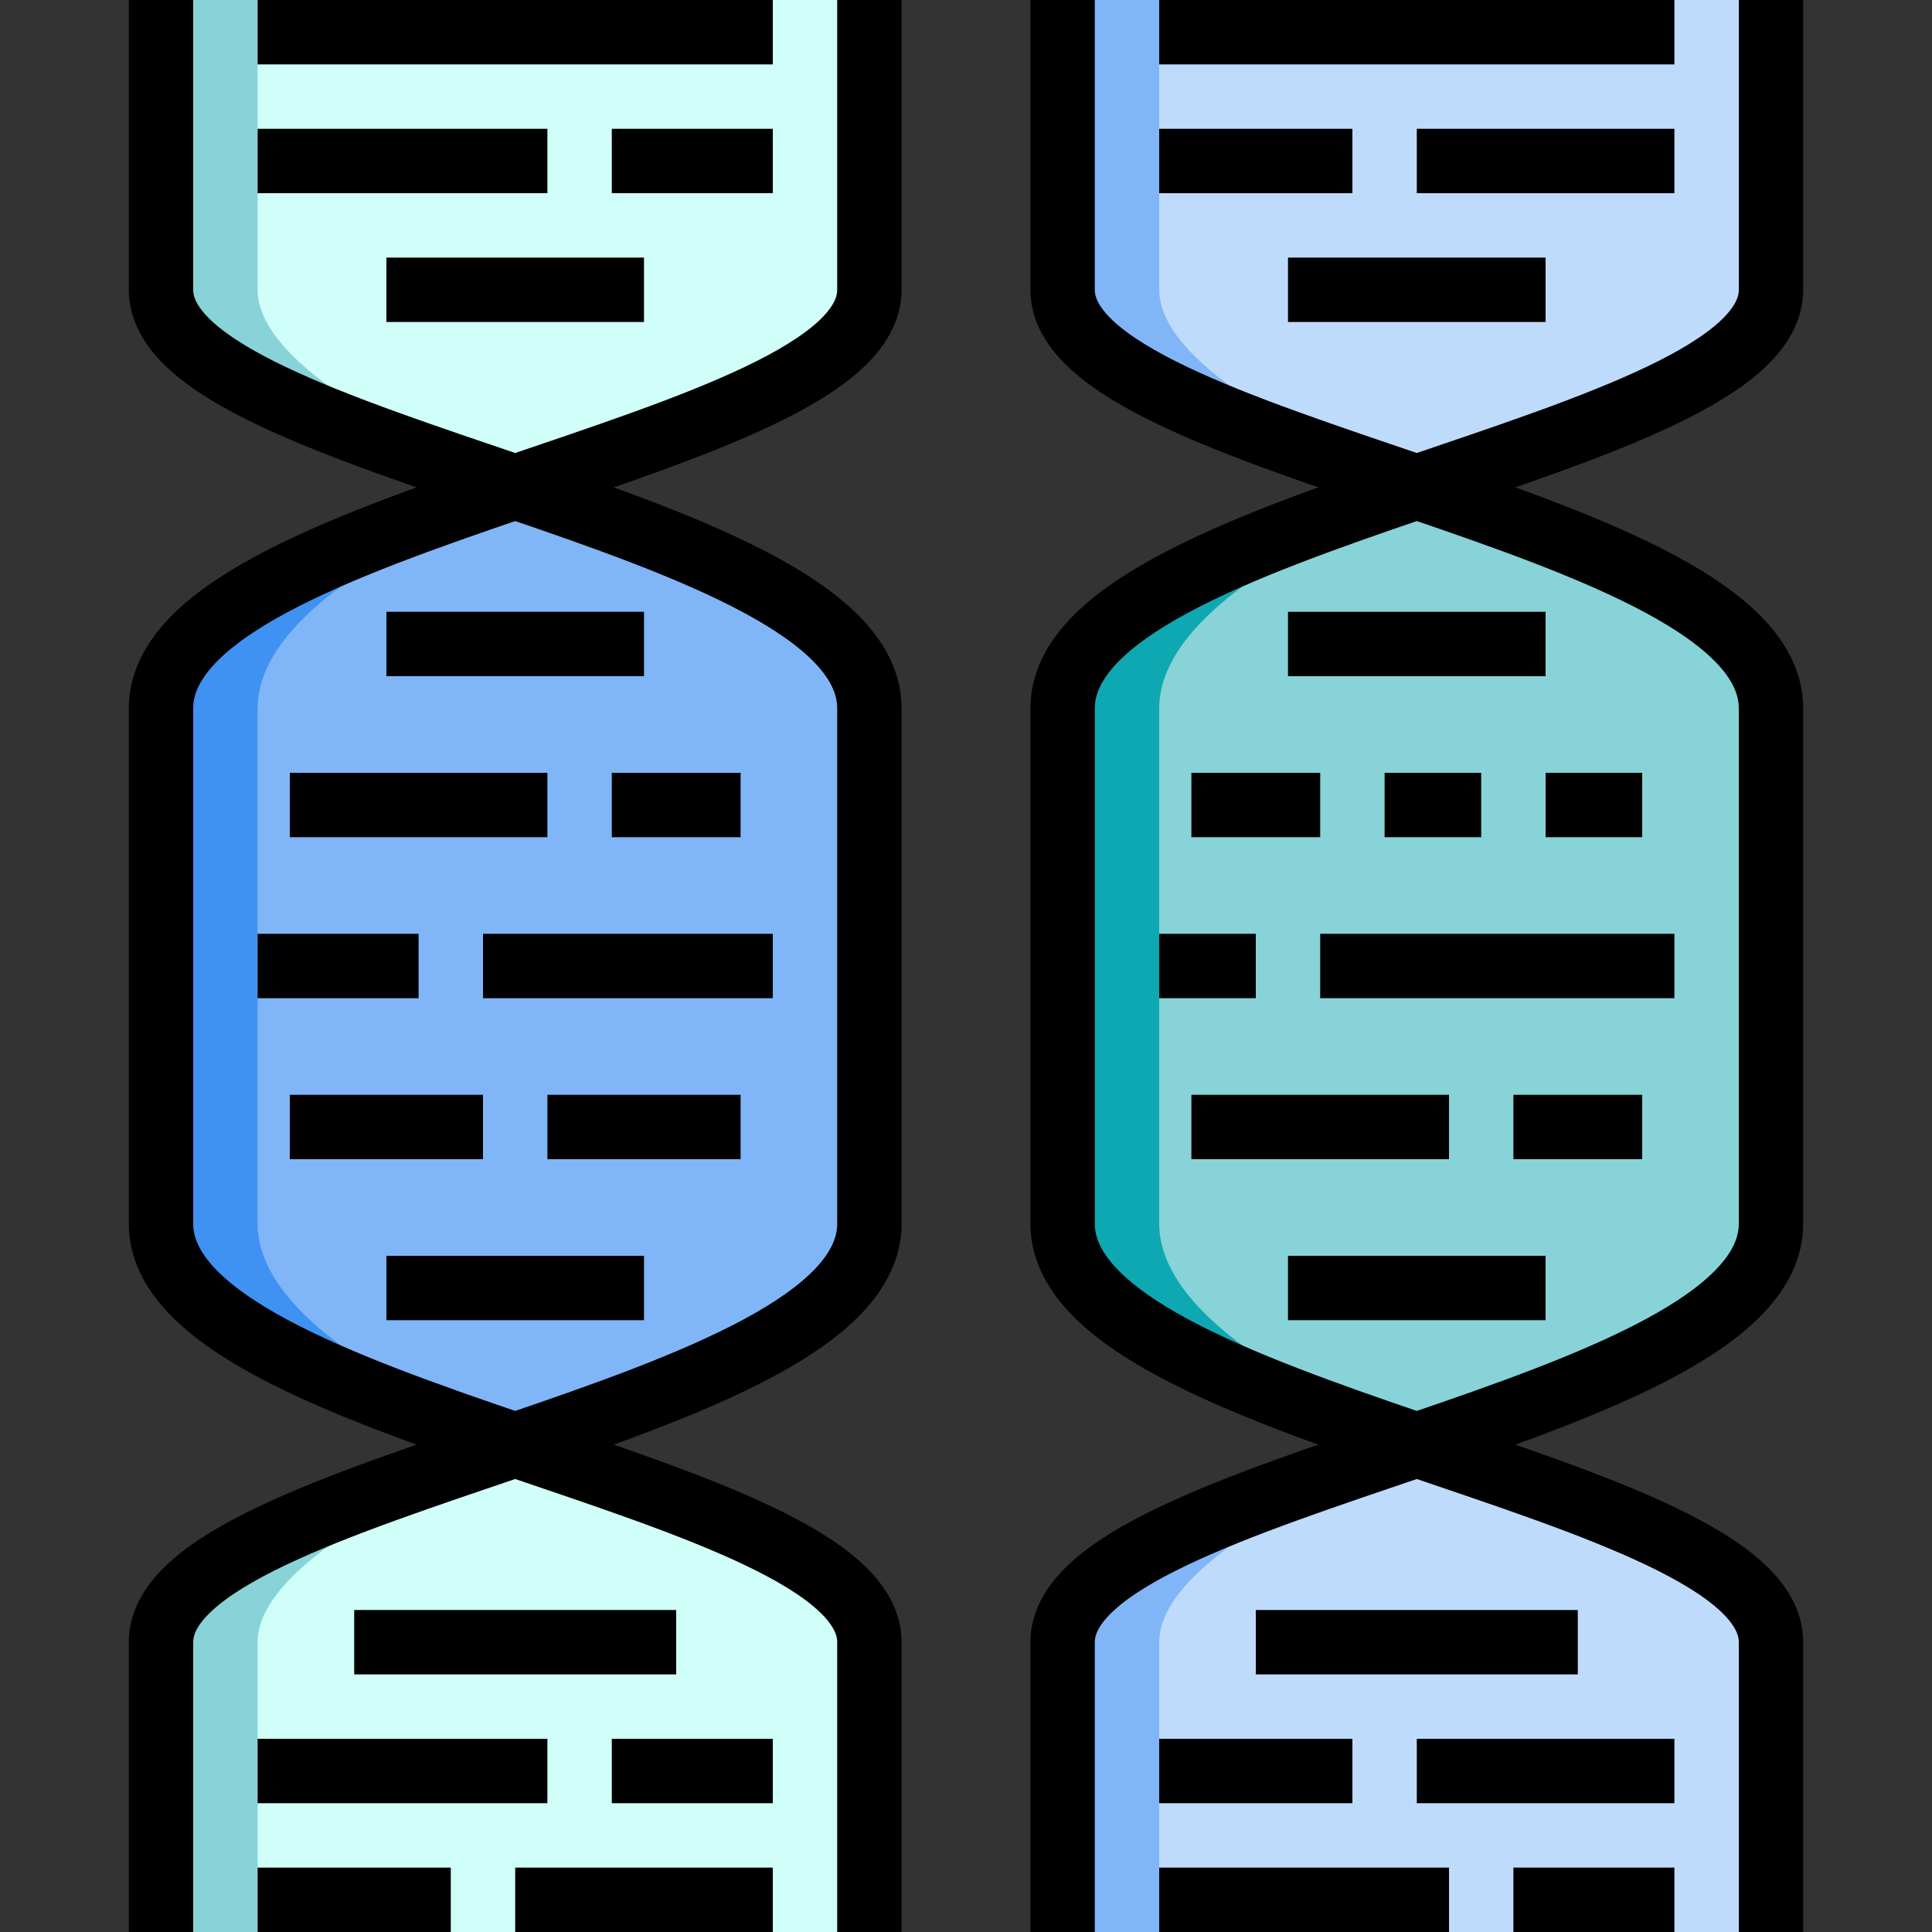 <svg xmlns="http://www.w3.org/2000/svg" viewBox="0 0 60 60"><rect x="0" y="0" width="60" height="60" fill="#333333" stroke="none"/><title>19-Dna</title><g id="_19-Dna" data-name="19-Dna"><path d="M5,38c0,4,11,7,11,7s11-3,11-7V22c0-4-11-7-11-7S5,18,5,22Z" style="fill:#80b6f7"/><path d="M8,38c0,4,9,7,9,7S5,42,5,38V22c0-4,12-7,12-7s-9,3-9,7Z" style="fill:#4092f2"/><path d="M27,60H5V51c0-3,11-6,11-6s11,3,11,6Z" style="fill:#d0fff9"/><path d="M27,0H5V9c0,3,11,6,11,6s11-3,11-6Z" style="fill:#d0fff9"/><path d="M5,0H8V9c0,3,8,6,8,6S5,12,5,9Z" style="fill:#87d3d8"/><path d="M5,60H8V51c0-3,8-6,8-6S5,48,5,51Z" style="fill:#87d3d8"/><path d="M33,38c0,4,11,7,11,7s11-3,11-7V22c0-4-11-7-11-7s-11,3-11,7Z" style="fill:#87d3d8"/><path d="M55,60H33V51c0-3,11-6,11-6s11,3,11,6Z" style="fill:#bfdbfb"/><path d="M55,0H33V9c0,3,11,6,11,6s11-3,11-6Z" style="fill:#bfdbfb"/><path d="M36,38c0,4,9,7,9,7s-12-3-12-7V22c0-4,12-7,12-7s-9,3-9,7Z" style="fill:#0ea8b2"/><path d="M33,0h3V9c0,3,8,6,8,6S33,12,33,9Z" style="fill:#80b6f7"/><path d="M33,60h3V51c0-3,8-6,8-6s-11,3-11,6Z" style="fill:#80b6f7"/><path d="M5,0V9c0,5,22,7,22,13V38c0,6-22,8-22,13v9" style="fill:none;stroke:#000;stroke-linejoin:round;stroke-width:2px"/><path d="M27,0V9c0,5-22,7-22,13V38c0,6,22,8,22,13v9" style="fill:none;stroke:#000;stroke-linejoin:round;stroke-width:2px"/><line x1="8" y1="5" x2="17" y2="5" style="fill:none;stroke:#000;stroke-linejoin:round;stroke-width:2px"/><line x1="19" y1="5" x2="24" y2="5" style="fill:none;stroke:#000;stroke-linejoin:round;stroke-width:2px"/><line x1="8" y1="1" x2="24" y2="1" style="fill:none;stroke:#000;stroke-linejoin:round;stroke-width:2px"/><line x1="12" y1="9" x2="20" y2="9" style="fill:none;stroke:#000;stroke-linejoin:round;stroke-width:2px"/><line x1="12" y1="20" x2="20" y2="20" style="fill:none;stroke:#000;stroke-linejoin:round;stroke-width:2px"/><line x1="12" y1="40" x2="20" y2="40" style="fill:none;stroke:#000;stroke-linejoin:round;stroke-width:2px"/><line x1="9" y1="25" x2="17" y2="25" style="fill:none;stroke:#000;stroke-linejoin:round;stroke-width:2px"/><line x1="19" y1="25" x2="23" y2="25" style="fill:none;stroke:#000;stroke-linejoin:round;stroke-width:2px"/><line x1="9" y1="35" x2="15" y2="35" style="fill:none;stroke:#000;stroke-linejoin:round;stroke-width:2px"/><line x1="17" y1="35" x2="23" y2="35" style="fill:none;stroke:#000;stroke-linejoin:round;stroke-width:2px"/><line x1="15" y1="30" x2="24" y2="30" style="fill:none;stroke:#000;stroke-linejoin:round;stroke-width:2px"/><line x1="8" y1="30" x2="13" y2="30" style="fill:none;stroke:#000;stroke-linejoin:round;stroke-width:2px"/><line x1="8" y1="55" x2="17" y2="55" style="fill:none;stroke:#000;stroke-linejoin:round;stroke-width:2px"/><line x1="19" y1="55" x2="24" y2="55" style="fill:none;stroke:#000;stroke-linejoin:round;stroke-width:2px"/><line x1="11" y1="51" x2="21" y2="51" style="fill:none;stroke:#000;stroke-linejoin:round;stroke-width:2px"/><line x1="8" y1="59" x2="14" y2="59" style="fill:none;stroke:#000;stroke-linejoin:round;stroke-width:2px"/><line x1="16" y1="59" x2="24" y2="59" style="fill:none;stroke:#000;stroke-linejoin:round;stroke-width:2px"/><path d="M33,0V9c0,5,22,7,22,13V38c0,6-22,8-22,13v9" style="fill:none;stroke:#000;stroke-linejoin:round;stroke-width:2px"/><path d="M55,0V9c0,5-22,7-22,13V38c0,6,22,8,22,13v9" style="fill:none;stroke:#000;stroke-linejoin:round;stroke-width:2px"/><line x1="36" y1="5" x2="42" y2="5" style="fill:none;stroke:#000;stroke-linejoin:round;stroke-width:2px"/><line x1="44" y1="5" x2="52" y2="5" style="fill:none;stroke:#000;stroke-linejoin:round;stroke-width:2px"/><line x1="36" y1="1" x2="52" y2="1" style="fill:none;stroke:#000;stroke-linejoin:round;stroke-width:2px"/><line x1="40" y1="9" x2="48" y2="9" style="fill:none;stroke:#000;stroke-linejoin:round;stroke-width:2px"/><line x1="40" y1="20" x2="48" y2="20" style="fill:none;stroke:#000;stroke-linejoin:round;stroke-width:2px"/><line x1="40" y1="40" x2="48" y2="40" style="fill:none;stroke:#000;stroke-linejoin:round;stroke-width:2px"/><line x1="37" y1="25" x2="41" y2="25" style="fill:none;stroke:#000;stroke-linejoin:round;stroke-width:2px"/><line x1="43" y1="25" x2="46" y2="25" style="fill:none;stroke:#000;stroke-linejoin:round;stroke-width:2px"/><line x1="48" y1="25" x2="51" y2="25" style="fill:none;stroke:#000;stroke-linejoin:round;stroke-width:2px"/><line x1="37" y1="35" x2="45" y2="35" style="fill:none;stroke:#000;stroke-linejoin:round;stroke-width:2px"/><line x1="47" y1="35" x2="51" y2="35" style="fill:none;stroke:#000;stroke-linejoin:round;stroke-width:2px"/><line x1="41" y1="30" x2="52" y2="30" style="fill:none;stroke:#000;stroke-linejoin:round;stroke-width:2px"/><line x1="36" y1="30" x2="39" y2="30" style="fill:none;stroke:#000;stroke-linejoin:round;stroke-width:2px"/><line x1="36" y1="55" x2="42" y2="55" style="fill:none;stroke:#000;stroke-linejoin:round;stroke-width:2px"/><line x1="44" y1="55" x2="52" y2="55" style="fill:none;stroke:#000;stroke-linejoin:round;stroke-width:2px"/><line x1="39" y1="51" x2="49" y2="51" style="fill:none;stroke:#000;stroke-linejoin:round;stroke-width:2px"/><line x1="36" y1="59" x2="45" y2="59" style="fill:none;stroke:#000;stroke-linejoin:round;stroke-width:2px"/><line x1="47" y1="59" x2="52" y2="59" style="fill:none;stroke:#000;stroke-linejoin:round;stroke-width:2px"/></g></svg>
